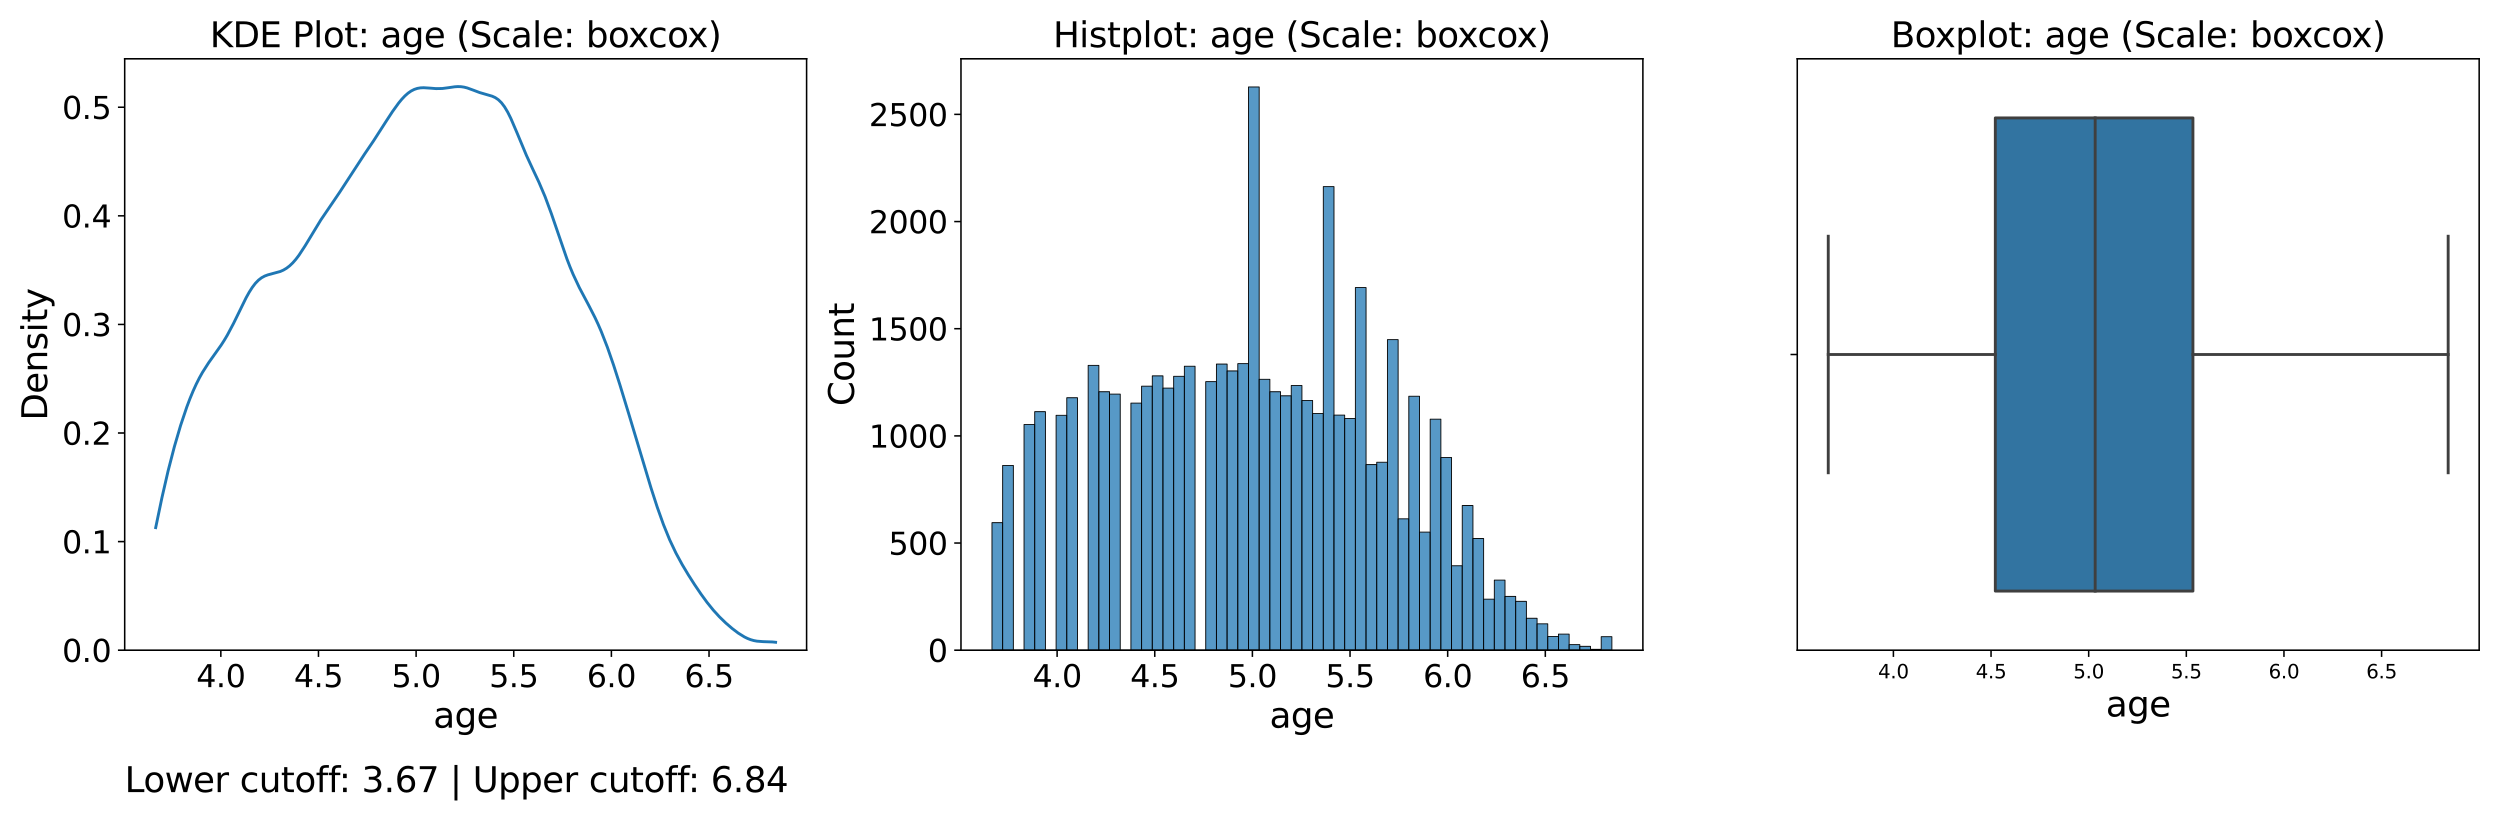 <?xml version="1.0" encoding="utf-8" standalone="no"?>
<!DOCTYPE svg PUBLIC "-//W3C//DTD SVG 1.1//EN"
  "http://www.w3.org/Graphics/SVG/1.1/DTD/svg11.dtd">
<svg xmlns:xlink="http://www.w3.org/1999/xlink" width="1296pt" height="432pt" viewBox="0 0 1296 432" xmlns="http://www.w3.org/2000/svg" version="1.1">
 <defs>
  <style type="text/css">*{stroke-linejoin: round; stroke-linecap: butt}</style>
 </defs>
 <g id="figure_1">
  <g id="patch_1">
   <path d="M 0 432 
L 1296 432 
L 1296 0 
L 0 0 
z
" style="fill: #ffffff"/>
  </g>
  <g id="axes_1">
   <g id="patch_2">
    <path d="M 64.64 337.062 
L 418.14 337.062 
L 418.14 30.48 
L 64.64 30.48 
z
" style="fill: #ffffff"/>
   </g>
   <g id="matplotlib.axis_1">
    <g id="xtick_1">
     <g id="line2d_1">
      <defs>
       <path id="m223faf9eb1" d="M 0 0 
L 0 3.5 
" style="stroke: #000000; stroke-width: 0.8"/>
      </defs>
      <g>
       <use xlink:href="#m223faf9eb1" x="114.479" y="337.062" style="stroke: #000000; stroke-width: 0.8"/>
      </g>
     </g>
     <g id="text_1">
      <!-- 4.0 -->
      <g transform="translate(101.757 356.219)scale(0.16 -0.16)">
       <defs>
        <path id="DejaVuSans-34" d="M 2419 4116 
L 825 1625 
L 2419 1625 
L 2419 4116 
z
M 2253 4666 
L 3047 4666 
L 3047 1625 
L 3713 1625 
L 3713 1100 
L 3047 1100 
L 3047 0 
L 2419 0 
L 2419 1100 
L 313 1100 
L 313 1709 
L 2253 4666 
z
" transform="scale(0.016)"/>
        <path id="DejaVuSans-2e" d="M 684 794 
L 1344 794 
L 1344 0 
L 684 0 
L 684 794 
z
" transform="scale(0.016)"/>
        <path id="DejaVuSans-30" d="M 2034 4250 
Q 1547 4250 1301 3770 
Q 1056 3291 1056 2328 
Q 1056 1369 1301 889 
Q 1547 409 2034 409 
Q 2525 409 2770 889 
Q 3016 1369 3016 2328 
Q 3016 3291 2770 3770 
Q 2525 4250 2034 4250 
z
M 2034 4750 
Q 2819 4750 3233 4129 
Q 3647 3509 3647 2328 
Q 3647 1150 3233 529 
Q 2819 -91 2034 -91 
Q 1250 -91 836 529 
Q 422 1150 422 2328 
Q 422 3509 836 4129 
Q 1250 4750 2034 4750 
z
" transform="scale(0.016)"/>
       </defs>
       <use xlink:href="#DejaVuSans-34"/>
       <use xlink:href="#DejaVuSans-2e" x="63.623"/>
       <use xlink:href="#DejaVuSans-30" x="95.41"/>
      </g>
     </g>
    </g>
    <g id="xtick_2">
     <g id="line2d_2">
      <g>
       <use xlink:href="#m223faf9eb1" x="165.096" y="337.062" style="stroke: #000000; stroke-width: 0.8"/>
      </g>
     </g>
     <g id="text_2">
      <!-- 4.5 -->
      <g transform="translate(152.373 356.219)scale(0.16 -0.16)">
       <defs>
        <path id="DejaVuSans-35" d="M 691 4666 
L 3169 4666 
L 3169 4134 
L 1269 4134 
L 1269 2991 
Q 1406 3038 1543 3061 
Q 1681 3084 1819 3084 
Q 2600 3084 3056 2656 
Q 3513 2228 3513 1497 
Q 3513 744 3044 326 
Q 2575 -91 1722 -91 
Q 1428 -91 1123 -41 
Q 819 9 494 109 
L 494 744 
Q 775 591 1075 516 
Q 1375 441 1709 441 
Q 2250 441 2565 725 
Q 2881 1009 2881 1497 
Q 2881 1984 2565 2268 
Q 2250 2553 1709 2553 
Q 1456 2553 1204 2497 
Q 953 2441 691 2322 
L 691 4666 
z
" transform="scale(0.016)"/>
       </defs>
       <use xlink:href="#DejaVuSans-34"/>
       <use xlink:href="#DejaVuSans-2e" x="63.623"/>
       <use xlink:href="#DejaVuSans-35" x="95.41"/>
      </g>
     </g>
    </g>
    <g id="xtick_3">
     <g id="line2d_3">
      <g>
       <use xlink:href="#m223faf9eb1" x="215.712" y="337.062" style="stroke: #000000; stroke-width: 0.8"/>
      </g>
     </g>
     <g id="text_3">
      <!-- 5.0 -->
      <g transform="translate(202.99 356.219)scale(0.16 -0.16)">
       <use xlink:href="#DejaVuSans-35"/>
       <use xlink:href="#DejaVuSans-2e" x="63.623"/>
       <use xlink:href="#DejaVuSans-30" x="95.41"/>
      </g>
     </g>
    </g>
    <g id="xtick_4">
     <g id="line2d_4">
      <g>
       <use xlink:href="#m223faf9eb1" x="266.329" y="337.062" style="stroke: #000000; stroke-width: 0.8"/>
      </g>
     </g>
     <g id="text_4">
      <!-- 5.5 -->
      <g transform="translate(253.606 356.219)scale(0.16 -0.16)">
       <use xlink:href="#DejaVuSans-35"/>
       <use xlink:href="#DejaVuSans-2e" x="63.623"/>
       <use xlink:href="#DejaVuSans-35" x="95.41"/>
      </g>
     </g>
    </g>
    <g id="xtick_5">
     <g id="line2d_5">
      <g>
       <use xlink:href="#m223faf9eb1" x="316.945" y="337.062" style="stroke: #000000; stroke-width: 0.8"/>
      </g>
     </g>
     <g id="text_5">
      <!-- 6.0 -->
      <g transform="translate(304.223 356.219)scale(0.16 -0.16)">
       <defs>
        <path id="DejaVuSans-36" d="M 2113 2584 
Q 1688 2584 1439 2293 
Q 1191 2003 1191 1497 
Q 1191 994 1439 701 
Q 1688 409 2113 409 
Q 2538 409 2786 701 
Q 3034 994 3034 1497 
Q 3034 2003 2786 2293 
Q 2538 2584 2113 2584 
z
M 3366 4563 
L 3366 3988 
Q 3128 4100 2886 4159 
Q 2644 4219 2406 4219 
Q 1781 4219 1451 3797 
Q 1122 3375 1075 2522 
Q 1259 2794 1537 2939 
Q 1816 3084 2150 3084 
Q 2853 3084 3261 2657 
Q 3669 2231 3669 1497 
Q 3669 778 3244 343 
Q 2819 -91 2113 -91 
Q 1303 -91 875 529 
Q 447 1150 447 2328 
Q 447 3434 972 4092 
Q 1497 4750 2381 4750 
Q 2619 4750 2861 4703 
Q 3103 4656 3366 4563 
z
" transform="scale(0.016)"/>
       </defs>
       <use xlink:href="#DejaVuSans-36"/>
       <use xlink:href="#DejaVuSans-2e" x="63.623"/>
       <use xlink:href="#DejaVuSans-30" x="95.41"/>
      </g>
     </g>
    </g>
    <g id="xtick_6">
     <g id="line2d_6">
      <g>
       <use xlink:href="#m223faf9eb1" x="367.562" y="337.062" style="stroke: #000000; stroke-width: 0.8"/>
      </g>
     </g>
     <g id="text_6">
      <!-- 6.5 -->
      <g transform="translate(354.839 356.219)scale(0.16 -0.16)">
       <use xlink:href="#DejaVuSans-36"/>
       <use xlink:href="#DejaVuSans-2e" x="63.623"/>
       <use xlink:href="#DejaVuSans-35" x="95.41"/>
      </g>
     </g>
    </g>
    <g id="text_7">
     <!-- age -->
     <g transform="translate(224.623 377.224)scale(0.18 -0.18)">
      <defs>
       <path id="DejaVuSans-61" d="M 2194 1759 
Q 1497 1759 1228 1600 
Q 959 1441 959 1056 
Q 959 750 1161 570 
Q 1363 391 1709 391 
Q 2188 391 2477 730 
Q 2766 1069 2766 1631 
L 2766 1759 
L 2194 1759 
z
M 3341 1997 
L 3341 0 
L 2766 0 
L 2766 531 
Q 2569 213 2275 61 
Q 1981 -91 1556 -91 
Q 1019 -91 701 211 
Q 384 513 384 1019 
Q 384 1609 779 1909 
Q 1175 2209 1959 2209 
L 2766 2209 
L 2766 2266 
Q 2766 2663 2505 2880 
Q 2244 3097 1772 3097 
Q 1472 3097 1187 3025 
Q 903 2953 641 2809 
L 641 3341 
Q 956 3463 1253 3523 
Q 1550 3584 1831 3584 
Q 2591 3584 2966 3190 
Q 3341 2797 3341 1997 
z
" transform="scale(0.016)"/>
       <path id="DejaVuSans-67" d="M 2906 1791 
Q 2906 2416 2648 2759 
Q 2391 3103 1925 3103 
Q 1463 3103 1205 2759 
Q 947 2416 947 1791 
Q 947 1169 1205 825 
Q 1463 481 1925 481 
Q 2391 481 2648 825 
Q 2906 1169 2906 1791 
z
M 3481 434 
Q 3481 -459 3084 -895 
Q 2688 -1331 1869 -1331 
Q 1566 -1331 1297 -1286 
Q 1028 -1241 775 -1147 
L 775 -588 
Q 1028 -725 1275 -790 
Q 1522 -856 1778 -856 
Q 2344 -856 2625 -561 
Q 2906 -266 2906 331 
L 2906 616 
Q 2728 306 2450 153 
Q 2172 0 1784 0 
Q 1141 0 747 490 
Q 353 981 353 1791 
Q 353 2603 747 3093 
Q 1141 3584 1784 3584 
Q 2172 3584 2450 3431 
Q 2728 3278 2906 2969 
L 2906 3500 
L 3481 3500 
L 3481 434 
z
" transform="scale(0.016)"/>
       <path id="DejaVuSans-65" d="M 3597 1894 
L 3597 1613 
L 953 1613 
Q 991 1019 1311 708 
Q 1631 397 2203 397 
Q 2534 397 2845 478 
Q 3156 559 3463 722 
L 3463 178 
Q 3153 47 2828 -22 
Q 2503 -91 2169 -91 
Q 1331 -91 842 396 
Q 353 884 353 1716 
Q 353 2575 817 3079 
Q 1281 3584 2069 3584 
Q 2775 3584 3186 3129 
Q 3597 2675 3597 1894 
z
M 3022 2063 
Q 3016 2534 2758 2815 
Q 2500 3097 2075 3097 
Q 1594 3097 1305 2825 
Q 1016 2553 972 2059 
L 3022 2063 
z
" transform="scale(0.016)"/>
      </defs>
      <use xlink:href="#DejaVuSans-61"/>
      <use xlink:href="#DejaVuSans-67" x="61.279"/>
      <use xlink:href="#DejaVuSans-65" x="124.756"/>
     </g>
    </g>
   </g>
   <g id="matplotlib.axis_2">
    <g id="ytick_1">
     <g id="line2d_7">
      <defs>
       <path id="mae7ac289c0" d="M 0 0 
L -3.5 0 
" style="stroke: #000000; stroke-width: 0.8"/>
      </defs>
      <g>
       <use xlink:href="#mae7ac289c0" x="64.64" y="337.062" style="stroke: #000000; stroke-width: 0.8"/>
      </g>
     </g>
     <g id="text_8">
      <!-- 0.0 -->
      <g transform="translate(32.195 343.141)scale(0.16 -0.16)">
       <use xlink:href="#DejaVuSans-30"/>
       <use xlink:href="#DejaVuSans-2e" x="63.623"/>
       <use xlink:href="#DejaVuSans-30" x="95.41"/>
      </g>
     </g>
    </g>
    <g id="ytick_2">
     <g id="line2d_8">
      <g>
       <use xlink:href="#mae7ac289c0" x="64.64" y="280.766" style="stroke: #000000; stroke-width: 0.8"/>
      </g>
     </g>
     <g id="text_9">
      <!-- 0.1 -->
      <g transform="translate(32.195 286.845)scale(0.16 -0.16)">
       <defs>
        <path id="DejaVuSans-31" d="M 794 531 
L 1825 531 
L 1825 4091 
L 703 3866 
L 703 4441 
L 1819 4666 
L 2450 4666 
L 2450 531 
L 3481 531 
L 3481 0 
L 794 0 
L 794 531 
z
" transform="scale(0.016)"/>
       </defs>
       <use xlink:href="#DejaVuSans-30"/>
       <use xlink:href="#DejaVuSans-2e" x="63.623"/>
       <use xlink:href="#DejaVuSans-31" x="95.41"/>
      </g>
     </g>
    </g>
    <g id="ytick_3">
     <g id="line2d_9">
      <g>
       <use xlink:href="#mae7ac289c0" x="64.64" y="224.47" style="stroke: #000000; stroke-width: 0.8"/>
      </g>
     </g>
     <g id="text_10">
      <!-- 0.2 -->
      <g transform="translate(32.195 230.549)scale(0.16 -0.16)">
       <defs>
        <path id="DejaVuSans-32" d="M 1228 531 
L 3431 531 
L 3431 0 
L 469 0 
L 469 531 
Q 828 903 1448 1529 
Q 2069 2156 2228 2338 
Q 2531 2678 2651 2914 
Q 2772 3150 2772 3378 
Q 2772 3750 2511 3984 
Q 2250 4219 1831 4219 
Q 1534 4219 1204 4116 
Q 875 4013 500 3803 
L 500 4441 
Q 881 4594 1212 4672 
Q 1544 4750 1819 4750 
Q 2544 4750 2975 4387 
Q 3406 4025 3406 3419 
Q 3406 3131 3298 2873 
Q 3191 2616 2906 2266 
Q 2828 2175 2409 1742 
Q 1991 1309 1228 531 
z
" transform="scale(0.016)"/>
       </defs>
       <use xlink:href="#DejaVuSans-30"/>
       <use xlink:href="#DejaVuSans-2e" x="63.623"/>
       <use xlink:href="#DejaVuSans-32" x="95.41"/>
      </g>
     </g>
    </g>
    <g id="ytick_4">
     <g id="line2d_10">
      <g>
       <use xlink:href="#mae7ac289c0" x="64.64" y="168.174" style="stroke: #000000; stroke-width: 0.8"/>
      </g>
     </g>
     <g id="text_11">
      <!-- 0.3 -->
      <g transform="translate(32.195 174.252)scale(0.16 -0.16)">
       <defs>
        <path id="DejaVuSans-33" d="M 2597 2516 
Q 3050 2419 3304 2112 
Q 3559 1806 3559 1356 
Q 3559 666 3084 287 
Q 2609 -91 1734 -91 
Q 1441 -91 1130 -33 
Q 819 25 488 141 
L 488 750 
Q 750 597 1062 519 
Q 1375 441 1716 441 
Q 2309 441 2620 675 
Q 2931 909 2931 1356 
Q 2931 1769 2642 2001 
Q 2353 2234 1838 2234 
L 1294 2234 
L 1294 2753 
L 1863 2753 
Q 2328 2753 2575 2939 
Q 2822 3125 2822 3475 
Q 2822 3834 2567 4026 
Q 2313 4219 1838 4219 
Q 1578 4219 1281 4162 
Q 984 4106 628 3988 
L 628 4550 
Q 988 4650 1302 4700 
Q 1616 4750 1894 4750 
Q 2613 4750 3031 4423 
Q 3450 4097 3450 3541 
Q 3450 3153 3228 2886 
Q 3006 2619 2597 2516 
z
" transform="scale(0.016)"/>
       </defs>
       <use xlink:href="#DejaVuSans-30"/>
       <use xlink:href="#DejaVuSans-2e" x="63.623"/>
       <use xlink:href="#DejaVuSans-33" x="95.41"/>
      </g>
     </g>
    </g>
    <g id="ytick_5">
     <g id="line2d_11">
      <g>
       <use xlink:href="#mae7ac289c0" x="64.64" y="111.878" style="stroke: #000000; stroke-width: 0.8"/>
      </g>
     </g>
     <g id="text_12">
      <!-- 0.4 -->
      <g transform="translate(32.195 117.956)scale(0.16 -0.16)">
       <use xlink:href="#DejaVuSans-30"/>
       <use xlink:href="#DejaVuSans-2e" x="63.623"/>
       <use xlink:href="#DejaVuSans-34" x="95.41"/>
      </g>
     </g>
    </g>
    <g id="ytick_6">
     <g id="line2d_12">
      <g>
       <use xlink:href="#mae7ac289c0" x="64.64" y="55.582" style="stroke: #000000; stroke-width: 0.8"/>
      </g>
     </g>
     <g id="text_13">
      <!-- 0.5 -->
      <g transform="translate(32.195 61.66)scale(0.16 -0.16)">
       <use xlink:href="#DejaVuSans-30"/>
       <use xlink:href="#DejaVuSans-2e" x="63.623"/>
       <use xlink:href="#DejaVuSans-35" x="95.41"/>
      </g>
     </g>
    </g>
    <g id="text_14">
     <!-- Density -->
     <g transform="translate(24.452 217.986)rotate(-90)scale(0.18 -0.18)">
      <defs>
       <path id="DejaVuSans-44" d="M 1259 4147 
L 1259 519 
L 2022 519 
Q 2988 519 3436 956 
Q 3884 1394 3884 2338 
Q 3884 3275 3436 3711 
Q 2988 4147 2022 4147 
L 1259 4147 
z
M 628 4666 
L 1925 4666 
Q 3281 4666 3915 4102 
Q 4550 3538 4550 2338 
Q 4550 1131 3912 565 
Q 3275 0 1925 0 
L 628 0 
L 628 4666 
z
" transform="scale(0.016)"/>
       <path id="DejaVuSans-6e" d="M 3513 2113 
L 3513 0 
L 2938 0 
L 2938 2094 
Q 2938 2591 2744 2837 
Q 2550 3084 2163 3084 
Q 1697 3084 1428 2787 
Q 1159 2491 1159 1978 
L 1159 0 
L 581 0 
L 581 3500 
L 1159 3500 
L 1159 2956 
Q 1366 3272 1645 3428 
Q 1925 3584 2291 3584 
Q 2894 3584 3203 3211 
Q 3513 2838 3513 2113 
z
" transform="scale(0.016)"/>
       <path id="DejaVuSans-73" d="M 2834 3397 
L 2834 2853 
Q 2591 2978 2328 3040 
Q 2066 3103 1784 3103 
Q 1356 3103 1142 2972 
Q 928 2841 928 2578 
Q 928 2378 1081 2264 
Q 1234 2150 1697 2047 
L 1894 2003 
Q 2506 1872 2764 1633 
Q 3022 1394 3022 966 
Q 3022 478 2636 193 
Q 2250 -91 1575 -91 
Q 1294 -91 989 -36 
Q 684 19 347 128 
L 347 722 
Q 666 556 975 473 
Q 1284 391 1588 391 
Q 1994 391 2212 530 
Q 2431 669 2431 922 
Q 2431 1156 2273 1281 
Q 2116 1406 1581 1522 
L 1381 1569 
Q 847 1681 609 1914 
Q 372 2147 372 2553 
Q 372 3047 722 3315 
Q 1072 3584 1716 3584 
Q 2034 3584 2315 3537 
Q 2597 3491 2834 3397 
z
" transform="scale(0.016)"/>
       <path id="DejaVuSans-69" d="M 603 3500 
L 1178 3500 
L 1178 0 
L 603 0 
L 603 3500 
z
M 603 4863 
L 1178 4863 
L 1178 4134 
L 603 4134 
L 603 4863 
z
" transform="scale(0.016)"/>
       <path id="DejaVuSans-74" d="M 1172 4494 
L 1172 3500 
L 2356 3500 
L 2356 3053 
L 1172 3053 
L 1172 1153 
Q 1172 725 1289 603 
Q 1406 481 1766 481 
L 2356 481 
L 2356 0 
L 1766 0 
Q 1100 0 847 248 
Q 594 497 594 1153 
L 594 3053 
L 172 3053 
L 172 3500 
L 594 3500 
L 594 4494 
L 1172 4494 
z
" transform="scale(0.016)"/>
       <path id="DejaVuSans-79" d="M 2059 -325 
Q 1816 -950 1584 -1140 
Q 1353 -1331 966 -1331 
L 506 -1331 
L 506 -850 
L 844 -850 
Q 1081 -850 1212 -737 
Q 1344 -625 1503 -206 
L 1606 56 
L 191 3500 
L 800 3500 
L 1894 763 
L 2988 3500 
L 3597 3500 
L 2059 -325 
z
" transform="scale(0.016)"/>
      </defs>
      <use xlink:href="#DejaVuSans-44"/>
      <use xlink:href="#DejaVuSans-65" x="77.002"/>
      <use xlink:href="#DejaVuSans-6e" x="138.525"/>
      <use xlink:href="#DejaVuSans-73" x="201.904"/>
      <use xlink:href="#DejaVuSans-69" x="254.004"/>
      <use xlink:href="#DejaVuSans-74" x="281.787"/>
      <use xlink:href="#DejaVuSans-79" x="320.996"/>
     </g>
    </g>
   </g>
   <g id="line2d_13">
    <path d="M 80.708 273.524 
L 83.938 258.048 
L 87.168 244.012 
L 90.398 231.54 
L 93.627 220.532 
L 96.857 210.93 
L 98.472 206.663 
L 100.087 202.756 
L 101.702 199.204 
L 103.317 195.994 
L 104.932 193.095 
L 108.161 188.043 
L 114.621 178.948 
L 116.236 176.438 
L 117.851 173.719 
L 121.08 167.628 
L 127.54 154.443 
L 129.155 151.537 
L 130.77 148.996 
L 132.385 146.884 
L 134 145.22 
L 135.615 143.979 
L 137.229 143.101 
L 138.844 142.494 
L 145.304 140.733 
L 146.919 140.013 
L 148.534 139.051 
L 150.149 137.811 
L 151.763 136.27 
L 153.378 134.426 
L 154.993 132.295 
L 158.223 127.348 
L 166.297 114.045 
L 171.142 106.931 
L 175.987 99.805 
L 188.906 79.997 
L 193.751 72.859 
L 200.21 62.811 
L 203.44 57.875 
L 206.67 53.398 
L 208.285 51.443 
L 209.9 49.735 
L 211.514 48.307 
L 213.129 47.181 
L 214.744 46.359 
L 216.359 45.825 
L 217.974 45.546 
L 219.589 45.47 
L 222.819 45.676 
L 226.049 45.936 
L 229.278 45.88 
L 232.508 45.459 
L 235.738 44.987 
L 237.353 44.884 
L 238.968 44.938 
L 240.583 45.175 
L 242.197 45.587 
L 245.427 46.762 
L 248.657 47.982 
L 251.887 48.922 
L 255.117 49.859 
L 256.731 50.595 
L 258.346 51.692 
L 259.961 53.272 
L 261.576 55.412 
L 263.191 58.126 
L 264.806 61.36 
L 268.036 68.885 
L 272.88 80.511 
L 276.11 87.524 
L 279.34 94.385 
L 282.57 101.959 
L 285.8 110.682 
L 293.874 134.165 
L 295.489 138.348 
L 297.104 142.221 
L 300.334 149.108 
L 305.178 158.244 
L 308.408 164.554 
L 310.023 168.01 
L 311.638 171.73 
L 314.868 180.013 
L 318.097 189.323 
L 321.327 199.391 
L 326.172 215.289 
L 337.476 252.921 
L 340.706 262.886 
L 343.936 271.937 
L 347.165 279.864 
L 350.395 286.686 
L 353.625 292.641 
L 356.855 298.036 
L 360.085 303.09 
L 363.314 307.861 
L 366.544 312.287 
L 369.774 316.284 
L 373.004 319.822 
L 376.234 322.949 
L 379.463 325.737 
L 382.693 328.187 
L 385.923 330.195 
L 387.538 330.984 
L 389.153 331.609 
L 390.768 332.069 
L 392.382 332.373 
L 395.612 332.627 
L 400.457 332.789 
L 402.072 332.956 
L 402.072 332.956 
" clip-path="url(#p8003861e24)" style="fill: none; stroke: #1f77b4; stroke-width: 1.5; stroke-linecap: square"/>
   </g>
   <g id="patch_3">
    <path d="M 64.64 337.062 
L 64.64 30.48 
" style="fill: none; stroke: #000000; stroke-width: 0.8; stroke-linejoin: miter; stroke-linecap: square"/>
   </g>
   <g id="patch_4">
    <path d="M 418.14 337.062 
L 418.14 30.48 
" style="fill: none; stroke: #000000; stroke-width: 0.8; stroke-linejoin: miter; stroke-linecap: square"/>
   </g>
   <g id="patch_5">
    <path d="M 64.64 337.062 
L 418.14 337.062 
" style="fill: none; stroke: #000000; stroke-width: 0.8; stroke-linejoin: miter; stroke-linecap: square"/>
   </g>
   <g id="patch_6">
    <path d="M 64.64 30.48 
L 418.14 30.48 
" style="fill: none; stroke: #000000; stroke-width: 0.8; stroke-linejoin: miter; stroke-linecap: square"/>
   </g>
   <g id="text_15">
    <!-- KDE Plot: age (Scale: boxcox) -->
    <g transform="translate(108.789 24.48)scale(0.18 -0.18)">
     <defs>
      <path id="DejaVuSans-4b" d="M 628 4666 
L 1259 4666 
L 1259 2694 
L 3353 4666 
L 4166 4666 
L 1850 2491 
L 4331 0 
L 3500 0 
L 1259 2247 
L 1259 0 
L 628 0 
L 628 4666 
z
" transform="scale(0.016)"/>
      <path id="DejaVuSans-45" d="M 628 4666 
L 3578 4666 
L 3578 4134 
L 1259 4134 
L 1259 2753 
L 3481 2753 
L 3481 2222 
L 1259 2222 
L 1259 531 
L 3634 531 
L 3634 0 
L 628 0 
L 628 4666 
z
" transform="scale(0.016)"/>
      <path id="DejaVuSans-20" transform="scale(0.016)"/>
      <path id="DejaVuSans-50" d="M 1259 4147 
L 1259 2394 
L 2053 2394 
Q 2494 2394 2734 2622 
Q 2975 2850 2975 3272 
Q 2975 3691 2734 3919 
Q 2494 4147 2053 4147 
L 1259 4147 
z
M 628 4666 
L 2053 4666 
Q 2838 4666 3239 4311 
Q 3641 3956 3641 3272 
Q 3641 2581 3239 2228 
Q 2838 1875 2053 1875 
L 1259 1875 
L 1259 0 
L 628 0 
L 628 4666 
z
" transform="scale(0.016)"/>
      <path id="DejaVuSans-6c" d="M 603 4863 
L 1178 4863 
L 1178 0 
L 603 0 
L 603 4863 
z
" transform="scale(0.016)"/>
      <path id="DejaVuSans-6f" d="M 1959 3097 
Q 1497 3097 1228 2736 
Q 959 2375 959 1747 
Q 959 1119 1226 758 
Q 1494 397 1959 397 
Q 2419 397 2687 759 
Q 2956 1122 2956 1747 
Q 2956 2369 2687 2733 
Q 2419 3097 1959 3097 
z
M 1959 3584 
Q 2709 3584 3137 3096 
Q 3566 2609 3566 1747 
Q 3566 888 3137 398 
Q 2709 -91 1959 -91 
Q 1206 -91 779 398 
Q 353 888 353 1747 
Q 353 2609 779 3096 
Q 1206 3584 1959 3584 
z
" transform="scale(0.016)"/>
      <path id="DejaVuSans-3a" d="M 750 794 
L 1409 794 
L 1409 0 
L 750 0 
L 750 794 
z
M 750 3309 
L 1409 3309 
L 1409 2516 
L 750 2516 
L 750 3309 
z
" transform="scale(0.016)"/>
      <path id="DejaVuSans-28" d="M 1984 4856 
Q 1566 4138 1362 3434 
Q 1159 2731 1159 2009 
Q 1159 1288 1364 580 
Q 1569 -128 1984 -844 
L 1484 -844 
Q 1016 -109 783 600 
Q 550 1309 550 2009 
Q 550 2706 781 3412 
Q 1013 4119 1484 4856 
L 1984 4856 
z
" transform="scale(0.016)"/>
      <path id="DejaVuSans-53" d="M 3425 4513 
L 3425 3897 
Q 3066 4069 2747 4153 
Q 2428 4238 2131 4238 
Q 1616 4238 1336 4038 
Q 1056 3838 1056 3469 
Q 1056 3159 1242 3001 
Q 1428 2844 1947 2747 
L 2328 2669 
Q 3034 2534 3370 2195 
Q 3706 1856 3706 1288 
Q 3706 609 3251 259 
Q 2797 -91 1919 -91 
Q 1588 -91 1214 -16 
Q 841 59 441 206 
L 441 856 
Q 825 641 1194 531 
Q 1563 422 1919 422 
Q 2459 422 2753 634 
Q 3047 847 3047 1241 
Q 3047 1584 2836 1778 
Q 2625 1972 2144 2069 
L 1759 2144 
Q 1053 2284 737 2584 
Q 422 2884 422 3419 
Q 422 4038 858 4394 
Q 1294 4750 2059 4750 
Q 2388 4750 2728 4690 
Q 3069 4631 3425 4513 
z
" transform="scale(0.016)"/>
      <path id="DejaVuSans-63" d="M 3122 3366 
L 3122 2828 
Q 2878 2963 2633 3030 
Q 2388 3097 2138 3097 
Q 1578 3097 1268 2742 
Q 959 2388 959 1747 
Q 959 1106 1268 751 
Q 1578 397 2138 397 
Q 2388 397 2633 464 
Q 2878 531 3122 666 
L 3122 134 
Q 2881 22 2623 -34 
Q 2366 -91 2075 -91 
Q 1284 -91 818 406 
Q 353 903 353 1747 
Q 353 2603 823 3093 
Q 1294 3584 2113 3584 
Q 2378 3584 2631 3529 
Q 2884 3475 3122 3366 
z
" transform="scale(0.016)"/>
      <path id="DejaVuSans-62" d="M 3116 1747 
Q 3116 2381 2855 2742 
Q 2594 3103 2138 3103 
Q 1681 3103 1420 2742 
Q 1159 2381 1159 1747 
Q 1159 1113 1420 752 
Q 1681 391 2138 391 
Q 2594 391 2855 752 
Q 3116 1113 3116 1747 
z
M 1159 2969 
Q 1341 3281 1617 3432 
Q 1894 3584 2278 3584 
Q 2916 3584 3314 3078 
Q 3713 2572 3713 1747 
Q 3713 922 3314 415 
Q 2916 -91 2278 -91 
Q 1894 -91 1617 61 
Q 1341 213 1159 525 
L 1159 0 
L 581 0 
L 581 4863 
L 1159 4863 
L 1159 2969 
z
" transform="scale(0.016)"/>
      <path id="DejaVuSans-78" d="M 3513 3500 
L 2247 1797 
L 3578 0 
L 2900 0 
L 1881 1375 
L 863 0 
L 184 0 
L 1544 1831 
L 300 3500 
L 978 3500 
L 1906 2253 
L 2834 3500 
L 3513 3500 
z
" transform="scale(0.016)"/>
      <path id="DejaVuSans-29" d="M 513 4856 
L 1013 4856 
Q 1481 4119 1714 3412 
Q 1947 2706 1947 2009 
Q 1947 1309 1714 600 
Q 1481 -109 1013 -844 
L 513 -844 
Q 928 -128 1133 580 
Q 1338 1288 1338 2009 
Q 1338 2731 1133 3434 
Q 928 4138 513 4856 
z
" transform="scale(0.016)"/>
     </defs>
     <use xlink:href="#DejaVuSans-4b"/>
     <use xlink:href="#DejaVuSans-44" x="65.576"/>
     <use xlink:href="#DejaVuSans-45" x="142.578"/>
     <use xlink:href="#DejaVuSans-20" x="205.762"/>
     <use xlink:href="#DejaVuSans-50" x="237.549"/>
     <use xlink:href="#DejaVuSans-6c" x="297.852"/>
     <use xlink:href="#DejaVuSans-6f" x="325.635"/>
     <use xlink:href="#DejaVuSans-74" x="386.816"/>
     <use xlink:href="#DejaVuSans-3a" x="426.025"/>
     <use xlink:href="#DejaVuSans-20" x="459.717"/>
     <use xlink:href="#DejaVuSans-61" x="491.504"/>
     <use xlink:href="#DejaVuSans-67" x="552.783"/>
     <use xlink:href="#DejaVuSans-65" x="616.26"/>
     <use xlink:href="#DejaVuSans-20" x="677.783"/>
     <use xlink:href="#DejaVuSans-28" x="709.57"/>
     <use xlink:href="#DejaVuSans-53" x="748.584"/>
     <use xlink:href="#DejaVuSans-63" x="812.061"/>
     <use xlink:href="#DejaVuSans-61" x="867.041"/>
     <use xlink:href="#DejaVuSans-6c" x="928.32"/>
     <use xlink:href="#DejaVuSans-65" x="956.104"/>
     <use xlink:href="#DejaVuSans-3a" x="1017.627"/>
     <use xlink:href="#DejaVuSans-20" x="1051.318"/>
     <use xlink:href="#DejaVuSans-62" x="1083.105"/>
     <use xlink:href="#DejaVuSans-6f" x="1146.582"/>
     <use xlink:href="#DejaVuSans-78" x="1204.639"/>
     <use xlink:href="#DejaVuSans-63" x="1262.068"/>
     <use xlink:href="#DejaVuSans-6f" x="1317.049"/>
     <use xlink:href="#DejaVuSans-78" x="1375.105"/>
     <use xlink:href="#DejaVuSans-29" x="1434.285"/>
    </g>
   </g>
  </g>
  <g id="axes_2">
   <g id="patch_7">
    <path d="M 498.17 337.062 
L 851.67 337.062 
L 851.67 30.48 
L 498.17 30.48 
z
" style="fill: #ffffff"/>
   </g>
   <g id="patch_8">
    <path d="M 514.238 337.062 
L 519.779 337.062 
L 519.779 270.955 
L 514.238 270.955 
z
" clip-path="url(#pb4d32c6ebc)" style="fill: #1f77b4; fill-opacity: 0.75; stroke: #000000; stroke-width: 0.463; stroke-linejoin: miter"/>
   </g>
   <g id="patch_9">
    <path d="M 519.779 337.062 
L 525.32 337.062 
L 525.32 241.29 
L 519.779 241.29 
z
" clip-path="url(#pb4d32c6ebc)" style="fill: #1f77b4; fill-opacity: 0.75; stroke: #000000; stroke-width: 0.463; stroke-linejoin: miter"/>
   </g>
   <g id="patch_10">
    <path d="M 525.32 337.062 
L 530.86 337.062 
L 530.86 337.062 
L 525.32 337.062 
z
" clip-path="url(#pb4d32c6ebc)" style="fill: #1f77b4; fill-opacity: 0.75; stroke: #000000; stroke-width: 0.463; stroke-linejoin: miter"/>
   </g>
   <g id="patch_11">
    <path d="M 530.86 337.062 
L 536.401 337.062 
L 536.401 220.069 
L 530.86 220.069 
z
" clip-path="url(#pb4d32c6ebc)" style="fill: #1f77b4; fill-opacity: 0.75; stroke: #000000; stroke-width: 0.463; stroke-linejoin: miter"/>
   </g>
   <g id="patch_12">
    <path d="M 536.401 337.062 
L 541.942 337.062 
L 541.942 213.402 
L 536.401 213.402 
z
" clip-path="url(#pb4d32c6ebc)" style="fill: #1f77b4; fill-opacity: 0.75; stroke: #000000; stroke-width: 0.463; stroke-linejoin: miter"/>
   </g>
   <g id="patch_13">
    <path d="M 541.942 337.062 
L 547.483 337.062 
L 547.483 337.062 
L 541.942 337.062 
z
" clip-path="url(#pb4d32c6ebc)" style="fill: #1f77b4; fill-opacity: 0.75; stroke: #000000; stroke-width: 0.463; stroke-linejoin: miter"/>
   </g>
   <g id="patch_14">
    <path d="M 547.483 337.062 
L 553.023 337.062 
L 553.023 215.291 
L 547.483 215.291 
z
" clip-path="url(#pb4d32c6ebc)" style="fill: #1f77b4; fill-opacity: 0.75; stroke: #000000; stroke-width: 0.463; stroke-linejoin: miter"/>
   </g>
   <g id="patch_15">
    <path d="M 553.023 337.062 
L 558.564 337.062 
L 558.564 206.181 
L 553.023 206.181 
z
" clip-path="url(#pb4d32c6ebc)" style="fill: #1f77b4; fill-opacity: 0.75; stroke: #000000; stroke-width: 0.463; stroke-linejoin: miter"/>
   </g>
   <g id="patch_16">
    <path d="M 558.564 337.062 
L 564.105 337.062 
L 564.105 337.062 
L 558.564 337.062 
z
" clip-path="url(#pb4d32c6ebc)" style="fill: #1f77b4; fill-opacity: 0.75; stroke: #000000; stroke-width: 0.463; stroke-linejoin: miter"/>
   </g>
   <g id="patch_17">
    <path d="M 564.105 337.062 
L 569.646 337.062 
L 569.646 189.404 
L 564.105 189.404 
z
" clip-path="url(#pb4d32c6ebc)" style="fill: #1f77b4; fill-opacity: 0.75; stroke: #000000; stroke-width: 0.463; stroke-linejoin: miter"/>
   </g>
   <g id="patch_18">
    <path d="M 569.646 337.062 
L 575.186 337.062 
L 575.186 203.07 
L 569.646 203.07 
z
" clip-path="url(#pb4d32c6ebc)" style="fill: #1f77b4; fill-opacity: 0.75; stroke: #000000; stroke-width: 0.463; stroke-linejoin: miter"/>
   </g>
   <g id="patch_19">
    <path d="M 575.186 337.062 
L 580.727 337.062 
L 580.727 204.292 
L 575.186 204.292 
z
" clip-path="url(#pb4d32c6ebc)" style="fill: #1f77b4; fill-opacity: 0.75; stroke: #000000; stroke-width: 0.463; stroke-linejoin: miter"/>
   </g>
   <g id="patch_20">
    <path d="M 580.727 337.062 
L 586.268 337.062 
L 586.268 337.062 
L 580.727 337.062 
z
" clip-path="url(#pb4d32c6ebc)" style="fill: #1f77b4; fill-opacity: 0.75; stroke: #000000; stroke-width: 0.463; stroke-linejoin: miter"/>
   </g>
   <g id="patch_21">
    <path d="M 586.268 337.062 
L 591.809 337.062 
L 591.809 208.958 
L 586.268 208.958 
z
" clip-path="url(#pb4d32c6ebc)" style="fill: #1f77b4; fill-opacity: 0.75; stroke: #000000; stroke-width: 0.463; stroke-linejoin: miter"/>
   </g>
   <g id="patch_22">
    <path d="M 591.809 337.062 
L 597.349 337.062 
L 597.349 200.181 
L 591.809 200.181 
z
" clip-path="url(#pb4d32c6ebc)" style="fill: #1f77b4; fill-opacity: 0.75; stroke: #000000; stroke-width: 0.463; stroke-linejoin: miter"/>
   </g>
   <g id="patch_23">
    <path d="M 597.349 337.062 
L 602.89 337.062 
L 602.89 194.848 
L 597.349 194.848 
z
" clip-path="url(#pb4d32c6ebc)" style="fill: #1f77b4; fill-opacity: 0.75; stroke: #000000; stroke-width: 0.463; stroke-linejoin: miter"/>
   </g>
   <g id="patch_24">
    <path d="M 602.89 337.062 
L 608.431 337.062 
L 608.431 201.181 
L 602.89 201.181 
z
" clip-path="url(#pb4d32c6ebc)" style="fill: #1f77b4; fill-opacity: 0.75; stroke: #000000; stroke-width: 0.463; stroke-linejoin: miter"/>
   </g>
   <g id="patch_25">
    <path d="M 608.431 337.062 
L 613.972 337.062 
L 613.972 195.07 
L 608.431 195.07 
z
" clip-path="url(#pb4d32c6ebc)" style="fill: #1f77b4; fill-opacity: 0.75; stroke: #000000; stroke-width: 0.463; stroke-linejoin: miter"/>
   </g>
   <g id="patch_26">
    <path d="M 613.972 337.062 
L 619.512 337.062 
L 619.512 189.848 
L 613.972 189.848 
z
" clip-path="url(#pb4d32c6ebc)" style="fill: #1f77b4; fill-opacity: 0.75; stroke: #000000; stroke-width: 0.463; stroke-linejoin: miter"/>
   </g>
   <g id="patch_27">
    <path d="M 619.512 337.062 
L 625.053 337.062 
L 625.053 337.062 
L 619.512 337.062 
z
" clip-path="url(#pb4d32c6ebc)" style="fill: #1f77b4; fill-opacity: 0.75; stroke: #000000; stroke-width: 0.463; stroke-linejoin: miter"/>
   </g>
   <g id="patch_28">
    <path d="M 625.053 337.062 
L 630.594 337.062 
L 630.594 197.848 
L 625.053 197.848 
z
" clip-path="url(#pb4d32c6ebc)" style="fill: #1f77b4; fill-opacity: 0.75; stroke: #000000; stroke-width: 0.463; stroke-linejoin: miter"/>
   </g>
   <g id="patch_29">
    <path d="M 630.594 337.062 
L 636.135 337.062 
L 636.135 188.737 
L 630.594 188.737 
z
" clip-path="url(#pb4d32c6ebc)" style="fill: #1f77b4; fill-opacity: 0.75; stroke: #000000; stroke-width: 0.463; stroke-linejoin: miter"/>
   </g>
   <g id="patch_30">
    <path d="M 636.135 337.062 
L 641.675 337.062 
L 641.675 192.293 
L 636.135 192.293 
z
" clip-path="url(#pb4d32c6ebc)" style="fill: #1f77b4; fill-opacity: 0.75; stroke: #000000; stroke-width: 0.463; stroke-linejoin: miter"/>
   </g>
   <g id="patch_31">
    <path d="M 641.675 337.062 
L 647.216 337.062 
L 647.216 188.515 
L 641.675 188.515 
z
" clip-path="url(#pb4d32c6ebc)" style="fill: #1f77b4; fill-opacity: 0.75; stroke: #000000; stroke-width: 0.463; stroke-linejoin: miter"/>
   </g>
   <g id="patch_32">
    <path d="M 647.216 337.062 
L 652.757 337.062 
L 652.757 45.079 
L 647.216 45.079 
z
" clip-path="url(#pb4d32c6ebc)" style="fill: #1f77b4; fill-opacity: 0.75; stroke: #000000; stroke-width: 0.463; stroke-linejoin: miter"/>
   </g>
   <g id="patch_33">
    <path d="M 652.757 337.062 
L 658.298 337.062 
L 658.298 196.626 
L 652.757 196.626 
z
" clip-path="url(#pb4d32c6ebc)" style="fill: #1f77b4; fill-opacity: 0.75; stroke: #000000; stroke-width: 0.463; stroke-linejoin: miter"/>
   </g>
   <g id="patch_34">
    <path d="M 658.298 337.062 
L 663.838 337.062 
L 663.838 203.07 
L 658.298 203.07 
z
" clip-path="url(#pb4d32c6ebc)" style="fill: #1f77b4; fill-opacity: 0.75; stroke: #000000; stroke-width: 0.463; stroke-linejoin: miter"/>
   </g>
   <g id="patch_35">
    <path d="M 663.838 337.062 
L 669.379 337.062 
L 669.379 205.181 
L 663.838 205.181 
z
" clip-path="url(#pb4d32c6ebc)" style="fill: #1f77b4; fill-opacity: 0.75; stroke: #000000; stroke-width: 0.463; stroke-linejoin: miter"/>
   </g>
   <g id="patch_36">
    <path d="M 669.379 337.062 
L 674.92 337.062 
L 674.92 199.848 
L 669.379 199.848 
z
" clip-path="url(#pb4d32c6ebc)" style="fill: #1f77b4; fill-opacity: 0.75; stroke: #000000; stroke-width: 0.463; stroke-linejoin: miter"/>
   </g>
   <g id="patch_37">
    <path d="M 674.92 337.062 
L 680.461 337.062 
L 680.461 207.625 
L 674.92 207.625 
z
" clip-path="url(#pb4d32c6ebc)" style="fill: #1f77b4; fill-opacity: 0.75; stroke: #000000; stroke-width: 0.463; stroke-linejoin: miter"/>
   </g>
   <g id="patch_38">
    <path d="M 680.461 337.062 
L 686.002 337.062 
L 686.002 214.402 
L 680.461 214.402 
z
" clip-path="url(#pb4d32c6ebc)" style="fill: #1f77b4; fill-opacity: 0.75; stroke: #000000; stroke-width: 0.463; stroke-linejoin: miter"/>
   </g>
   <g id="patch_39">
    <path d="M 686.002 337.062 
L 691.542 337.062 
L 691.542 96.743 
L 686.002 96.743 
z
" clip-path="url(#pb4d32c6ebc)" style="fill: #1f77b4; fill-opacity: 0.75; stroke: #000000; stroke-width: 0.463; stroke-linejoin: miter"/>
   </g>
   <g id="patch_40">
    <path d="M 691.542 337.062 
L 697.083 337.062 
L 697.083 215.18 
L 691.542 215.18 
z
" clip-path="url(#pb4d32c6ebc)" style="fill: #1f77b4; fill-opacity: 0.75; stroke: #000000; stroke-width: 0.463; stroke-linejoin: miter"/>
   </g>
   <g id="patch_41">
    <path d="M 697.083 337.062 
L 702.624 337.062 
L 702.624 216.958 
L 697.083 216.958 
z
" clip-path="url(#pb4d32c6ebc)" style="fill: #1f77b4; fill-opacity: 0.75; stroke: #000000; stroke-width: 0.463; stroke-linejoin: miter"/>
   </g>
   <g id="patch_42">
    <path d="M 702.624 337.062 
L 708.165 337.062 
L 708.165 149.073 
L 702.624 149.073 
z
" clip-path="url(#pb4d32c6ebc)" style="fill: #1f77b4; fill-opacity: 0.75; stroke: #000000; stroke-width: 0.463; stroke-linejoin: miter"/>
   </g>
   <g id="patch_43">
    <path d="M 708.165 337.062 
L 713.705 337.062 
L 713.705 240.845 
L 708.165 240.845 
z
" clip-path="url(#pb4d32c6ebc)" style="fill: #1f77b4; fill-opacity: 0.75; stroke: #000000; stroke-width: 0.463; stroke-linejoin: miter"/>
   </g>
   <g id="patch_44">
    <path d="M 713.705 337.062 
L 719.246 337.062 
L 719.246 239.623 
L 713.705 239.623 
z
" clip-path="url(#pb4d32c6ebc)" style="fill: #1f77b4; fill-opacity: 0.75; stroke: #000000; stroke-width: 0.463; stroke-linejoin: miter"/>
   </g>
   <g id="patch_45">
    <path d="M 719.246 337.062 
L 724.787 337.062 
L 724.787 176.071 
L 719.246 176.071 
z
" clip-path="url(#pb4d32c6ebc)" style="fill: #1f77b4; fill-opacity: 0.75; stroke: #000000; stroke-width: 0.463; stroke-linejoin: miter"/>
   </g>
   <g id="patch_46">
    <path d="M 724.787 337.062 
L 730.328 337.062 
L 730.328 268.955 
L 724.787 268.955 
z
" clip-path="url(#pb4d32c6ebc)" style="fill: #1f77b4; fill-opacity: 0.75; stroke: #000000; stroke-width: 0.463; stroke-linejoin: miter"/>
   </g>
   <g id="patch_47">
    <path d="M 730.328 337.062 
L 735.868 337.062 
L 735.868 205.403 
L 730.328 205.403 
z
" clip-path="url(#pb4d32c6ebc)" style="fill: #1f77b4; fill-opacity: 0.75; stroke: #000000; stroke-width: 0.463; stroke-linejoin: miter"/>
   </g>
   <g id="patch_48">
    <path d="M 735.868 337.062 
L 741.409 337.062 
L 741.409 275.843 
L 735.868 275.843 
z
" clip-path="url(#pb4d32c6ebc)" style="fill: #1f77b4; fill-opacity: 0.75; stroke: #000000; stroke-width: 0.463; stroke-linejoin: miter"/>
   </g>
   <g id="patch_49">
    <path d="M 741.409 337.062 
L 746.95 337.062 
L 746.95 217.291 
L 741.409 217.291 
z
" clip-path="url(#pb4d32c6ebc)" style="fill: #1f77b4; fill-opacity: 0.75; stroke: #000000; stroke-width: 0.463; stroke-linejoin: miter"/>
   </g>
   <g id="patch_50">
    <path d="M 746.95 337.062 
L 752.491 337.062 
L 752.491 237.179 
L 746.95 237.179 
z
" clip-path="url(#pb4d32c6ebc)" style="fill: #1f77b4; fill-opacity: 0.75; stroke: #000000; stroke-width: 0.463; stroke-linejoin: miter"/>
   </g>
   <g id="patch_51">
    <path d="M 752.491 337.062 
L 758.031 337.062 
L 758.031 293.287 
L 752.491 293.287 
z
" clip-path="url(#pb4d32c6ebc)" style="fill: #1f77b4; fill-opacity: 0.75; stroke: #000000; stroke-width: 0.463; stroke-linejoin: miter"/>
   </g>
   <g id="patch_52">
    <path d="M 758.031 337.062 
L 763.572 337.062 
L 763.572 262.066 
L 758.031 262.066 
z
" clip-path="url(#pb4d32c6ebc)" style="fill: #1f77b4; fill-opacity: 0.75; stroke: #000000; stroke-width: 0.463; stroke-linejoin: miter"/>
   </g>
   <g id="patch_53">
    <path d="M 763.572 337.062 
L 769.113 337.062 
L 769.113 279.176 
L 763.572 279.176 
z
" clip-path="url(#pb4d32c6ebc)" style="fill: #1f77b4; fill-opacity: 0.75; stroke: #000000; stroke-width: 0.463; stroke-linejoin: miter"/>
   </g>
   <g id="patch_54">
    <path d="M 769.113 337.062 
L 774.654 337.062 
L 774.654 310.619 
L 769.113 310.619 
z
" clip-path="url(#pb4d32c6ebc)" style="fill: #1f77b4; fill-opacity: 0.75; stroke: #000000; stroke-width: 0.463; stroke-linejoin: miter"/>
   </g>
   <g id="patch_55">
    <path d="M 774.654 337.062 
L 780.194 337.062 
L 780.194 300.731 
L 774.654 300.731 
z
" clip-path="url(#pb4d32c6ebc)" style="fill: #1f77b4; fill-opacity: 0.75; stroke: #000000; stroke-width: 0.463; stroke-linejoin: miter"/>
   </g>
   <g id="patch_56">
    <path d="M 780.194 337.062 
L 785.735 337.062 
L 785.735 309.175 
L 780.194 309.175 
z
" clip-path="url(#pb4d32c6ebc)" style="fill: #1f77b4; fill-opacity: 0.75; stroke: #000000; stroke-width: 0.463; stroke-linejoin: miter"/>
   </g>
   <g id="patch_57">
    <path d="M 785.735 337.062 
L 791.276 337.062 
L 791.276 311.73 
L 785.735 311.73 
z
" clip-path="url(#pb4d32c6ebc)" style="fill: #1f77b4; fill-opacity: 0.75; stroke: #000000; stroke-width: 0.463; stroke-linejoin: miter"/>
   </g>
   <g id="patch_58">
    <path d="M 791.276 337.062 
L 796.817 337.062 
L 796.817 320.507 
L 791.276 320.507 
z
" clip-path="url(#pb4d32c6ebc)" style="fill: #1f77b4; fill-opacity: 0.75; stroke: #000000; stroke-width: 0.463; stroke-linejoin: miter"/>
   </g>
   <g id="patch_59">
    <path d="M 796.817 337.062 
L 802.357 337.062 
L 802.357 323.396 
L 796.817 323.396 
z
" clip-path="url(#pb4d32c6ebc)" style="fill: #1f77b4; fill-opacity: 0.75; stroke: #000000; stroke-width: 0.463; stroke-linejoin: miter"/>
   </g>
   <g id="patch_60">
    <path d="M 802.357 337.062 
L 807.898 337.062 
L 807.898 329.951 
L 802.357 329.951 
z
" clip-path="url(#pb4d32c6ebc)" style="fill: #1f77b4; fill-opacity: 0.75; stroke: #000000; stroke-width: 0.463; stroke-linejoin: miter"/>
   </g>
   <g id="patch_61">
    <path d="M 807.898 337.062 
L 813.439 337.062 
L 813.439 328.729 
L 807.898 328.729 
z
" clip-path="url(#pb4d32c6ebc)" style="fill: #1f77b4; fill-opacity: 0.75; stroke: #000000; stroke-width: 0.463; stroke-linejoin: miter"/>
   </g>
   <g id="patch_62">
    <path d="M 813.439 337.062 
L 818.98 337.062 
L 818.98 334.173 
L 813.439 334.173 
z
" clip-path="url(#pb4d32c6ebc)" style="fill: #1f77b4; fill-opacity: 0.75; stroke: #000000; stroke-width: 0.463; stroke-linejoin: miter"/>
   </g>
   <g id="patch_63">
    <path d="M 818.98 337.062 
L 824.52 337.062 
L 824.52 335.062 
L 818.98 335.062 
z
" clip-path="url(#pb4d32c6ebc)" style="fill: #1f77b4; fill-opacity: 0.75; stroke: #000000; stroke-width: 0.463; stroke-linejoin: miter"/>
   </g>
   <g id="patch_64">
    <path d="M 824.52 337.062 
L 830.061 337.062 
L 830.061 336.617 
L 824.52 336.617 
z
" clip-path="url(#pb4d32c6ebc)" style="fill: #1f77b4; fill-opacity: 0.75; stroke: #000000; stroke-width: 0.463; stroke-linejoin: miter"/>
   </g>
   <g id="patch_65">
    <path d="M 830.061 337.062 
L 835.602 337.062 
L 835.602 330.062 
L 830.061 330.062 
z
" clip-path="url(#pb4d32c6ebc)" style="fill: #1f77b4; fill-opacity: 0.75; stroke: #000000; stroke-width: 0.463; stroke-linejoin: miter"/>
   </g>
   <g id="matplotlib.axis_3">
    <g id="xtick_7">
     <g id="line2d_14">
      <g>
       <use xlink:href="#m223faf9eb1" x="548.01" y="337.062" style="stroke: #000000; stroke-width: 0.8"/>
      </g>
     </g>
     <g id="text_16">
      <!-- 4.0 -->
      <g transform="translate(535.288 356.219)scale(0.16 -0.16)">
       <use xlink:href="#DejaVuSans-34"/>
       <use xlink:href="#DejaVuSans-2e" x="63.623"/>
       <use xlink:href="#DejaVuSans-30" x="95.41"/>
      </g>
     </g>
    </g>
    <g id="xtick_8">
     <g id="line2d_15">
      <g>
       <use xlink:href="#m223faf9eb1" x="598.626" y="337.062" style="stroke: #000000; stroke-width: 0.8"/>
      </g>
     </g>
     <g id="text_17">
      <!-- 4.5 -->
      <g transform="translate(585.904 356.219)scale(0.16 -0.16)">
       <use xlink:href="#DejaVuSans-34"/>
       <use xlink:href="#DejaVuSans-2e" x="63.623"/>
       <use xlink:href="#DejaVuSans-35" x="95.41"/>
      </g>
     </g>
    </g>
    <g id="xtick_9">
     <g id="line2d_16">
      <g>
       <use xlink:href="#m223faf9eb1" x="649.242" y="337.062" style="stroke: #000000; stroke-width: 0.8"/>
      </g>
     </g>
     <g id="text_18">
      <!-- 5.0 -->
      <g transform="translate(636.52 356.219)scale(0.16 -0.16)">
       <use xlink:href="#DejaVuSans-35"/>
       <use xlink:href="#DejaVuSans-2e" x="63.623"/>
       <use xlink:href="#DejaVuSans-30" x="95.41"/>
      </g>
     </g>
    </g>
    <g id="xtick_10">
     <g id="line2d_17">
      <g>
       <use xlink:href="#m223faf9eb1" x="699.858" y="337.062" style="stroke: #000000; stroke-width: 0.8"/>
      </g>
     </g>
     <g id="text_19">
      <!-- 5.5 -->
      <g transform="translate(687.136 356.219)scale(0.16 -0.16)">
       <use xlink:href="#DejaVuSans-35"/>
       <use xlink:href="#DejaVuSans-2e" x="63.623"/>
       <use xlink:href="#DejaVuSans-35" x="95.41"/>
      </g>
     </g>
    </g>
    <g id="xtick_11">
     <g id="line2d_18">
      <g>
       <use xlink:href="#m223faf9eb1" x="750.474" y="337.062" style="stroke: #000000; stroke-width: 0.8"/>
      </g>
     </g>
     <g id="text_20">
      <!-- 6.0 -->
      <g transform="translate(737.752 356.219)scale(0.16 -0.16)">
       <use xlink:href="#DejaVuSans-36"/>
       <use xlink:href="#DejaVuSans-2e" x="63.623"/>
       <use xlink:href="#DejaVuSans-30" x="95.41"/>
      </g>
     </g>
    </g>
    <g id="xtick_12">
     <g id="line2d_19">
      <g>
       <use xlink:href="#m223faf9eb1" x="801.09" y="337.062" style="stroke: #000000; stroke-width: 0.8"/>
      </g>
     </g>
     <g id="text_21">
      <!-- 6.5 -->
      <g transform="translate(788.368 356.219)scale(0.16 -0.16)">
       <use xlink:href="#DejaVuSans-36"/>
       <use xlink:href="#DejaVuSans-2e" x="63.623"/>
       <use xlink:href="#DejaVuSans-35" x="95.41"/>
      </g>
     </g>
    </g>
    <g id="text_22">
     <!-- age -->
     <g transform="translate(658.153 377.224)scale(0.18 -0.18)">
      <use xlink:href="#DejaVuSans-61"/>
      <use xlink:href="#DejaVuSans-67" x="61.279"/>
      <use xlink:href="#DejaVuSans-65" x="124.756"/>
     </g>
    </g>
   </g>
   <g id="matplotlib.axis_4">
    <g id="ytick_7">
     <g id="line2d_20">
      <g>
       <use xlink:href="#mae7ac289c0" x="498.17" y="337.062" style="stroke: #000000; stroke-width: 0.8"/>
      </g>
     </g>
     <g id="text_23">
      <!-- 0 -->
      <g transform="translate(480.99 343.141)scale(0.16 -0.16)">
       <use xlink:href="#DejaVuSans-30"/>
      </g>
     </g>
    </g>
    <g id="ytick_8">
     <g id="line2d_21">
      <g>
       <use xlink:href="#mae7ac289c0" x="498.17" y="281.51" style="stroke: #000000; stroke-width: 0.8"/>
      </g>
     </g>
     <g id="text_24">
      <!-- 500 -->
      <g transform="translate(460.63 287.588)scale(0.16 -0.16)">
       <use xlink:href="#DejaVuSans-35"/>
       <use xlink:href="#DejaVuSans-30" x="63.623"/>
       <use xlink:href="#DejaVuSans-30" x="127.246"/>
      </g>
     </g>
    </g>
    <g id="ytick_9">
     <g id="line2d_22">
      <g>
       <use xlink:href="#mae7ac289c0" x="498.17" y="225.957" style="stroke: #000000; stroke-width: 0.8"/>
      </g>
     </g>
     <g id="text_25">
      <!-- 1000 -->
      <g transform="translate(450.45 232.036)scale(0.16 -0.16)">
       <use xlink:href="#DejaVuSans-31"/>
       <use xlink:href="#DejaVuSans-30" x="63.623"/>
       <use xlink:href="#DejaVuSans-30" x="127.246"/>
       <use xlink:href="#DejaVuSans-30" x="190.869"/>
      </g>
     </g>
    </g>
    <g id="ytick_10">
     <g id="line2d_23">
      <g>
       <use xlink:href="#mae7ac289c0" x="498.17" y="170.405" style="stroke: #000000; stroke-width: 0.8"/>
      </g>
     </g>
     <g id="text_26">
      <!-- 1500 -->
      <g transform="translate(450.45 176.484)scale(0.16 -0.16)">
       <use xlink:href="#DejaVuSans-31"/>
       <use xlink:href="#DejaVuSans-35" x="63.623"/>
       <use xlink:href="#DejaVuSans-30" x="127.246"/>
       <use xlink:href="#DejaVuSans-30" x="190.869"/>
      </g>
     </g>
    </g>
    <g id="ytick_11">
     <g id="line2d_24">
      <g>
       <use xlink:href="#mae7ac289c0" x="498.17" y="114.853" style="stroke: #000000; stroke-width: 0.8"/>
      </g>
     </g>
     <g id="text_27">
      <!-- 2000 -->
      <g transform="translate(450.45 120.932)scale(0.16 -0.16)">
       <use xlink:href="#DejaVuSans-32"/>
       <use xlink:href="#DejaVuSans-30" x="63.623"/>
       <use xlink:href="#DejaVuSans-30" x="127.246"/>
       <use xlink:href="#DejaVuSans-30" x="190.869"/>
      </g>
     </g>
    </g>
    <g id="ytick_12">
     <g id="line2d_25">
      <g>
       <use xlink:href="#mae7ac289c0" x="498.17" y="59.301" style="stroke: #000000; stroke-width: 0.8"/>
      </g>
     </g>
     <g id="text_28">
      <!-- 2500 -->
      <g transform="translate(450.45 65.379)scale(0.16 -0.16)">
       <use xlink:href="#DejaVuSans-32"/>
       <use xlink:href="#DejaVuSans-35" x="63.623"/>
       <use xlink:href="#DejaVuSans-30" x="127.246"/>
       <use xlink:href="#DejaVuSans-30" x="190.869"/>
      </g>
     </g>
    </g>
    <g id="text_29">
     <!-- Count -->
     <g transform="translate(442.707 210.498)rotate(-90)scale(0.18 -0.18)">
      <defs>
       <path id="DejaVuSans-43" d="M 4122 4306 
L 4122 3641 
Q 3803 3938 3442 4084 
Q 3081 4231 2675 4231 
Q 1875 4231 1450 3742 
Q 1025 3253 1025 2328 
Q 1025 1406 1450 917 
Q 1875 428 2675 428 
Q 3081 428 3442 575 
Q 3803 722 4122 1019 
L 4122 359 
Q 3791 134 3420 21 
Q 3050 -91 2638 -91 
Q 1578 -91 968 557 
Q 359 1206 359 2328 
Q 359 3453 968 4101 
Q 1578 4750 2638 4750 
Q 3056 4750 3426 4639 
Q 3797 4528 4122 4306 
z
" transform="scale(0.016)"/>
       <path id="DejaVuSans-75" d="M 544 1381 
L 544 3500 
L 1119 3500 
L 1119 1403 
Q 1119 906 1312 657 
Q 1506 409 1894 409 
Q 2359 409 2629 706 
Q 2900 1003 2900 1516 
L 2900 3500 
L 3475 3500 
L 3475 0 
L 2900 0 
L 2900 538 
Q 2691 219 2414 64 
Q 2138 -91 1772 -91 
Q 1169 -91 856 284 
Q 544 659 544 1381 
z
M 1991 3584 
L 1991 3584 
z
" transform="scale(0.016)"/>
      </defs>
      <use xlink:href="#DejaVuSans-43"/>
      <use xlink:href="#DejaVuSans-6f" x="69.824"/>
      <use xlink:href="#DejaVuSans-75" x="131.006"/>
      <use xlink:href="#DejaVuSans-6e" x="194.385"/>
      <use xlink:href="#DejaVuSans-74" x="257.764"/>
     </g>
    </g>
   </g>
   <g id="patch_66">
    <path d="M 498.17 337.062 
L 498.17 30.48 
" style="fill: none; stroke: #000000; stroke-width: 0.8; stroke-linejoin: miter; stroke-linecap: square"/>
   </g>
   <g id="patch_67">
    <path d="M 851.67 337.062 
L 851.67 30.48 
" style="fill: none; stroke: #000000; stroke-width: 0.8; stroke-linejoin: miter; stroke-linecap: square"/>
   </g>
   <g id="patch_68">
    <path d="M 498.17 337.062 
L 851.67 337.062 
" style="fill: none; stroke: #000000; stroke-width: 0.8; stroke-linejoin: miter; stroke-linecap: square"/>
   </g>
   <g id="patch_69">
    <path d="M 498.17 30.48 
L 851.67 30.48 
" style="fill: none; stroke: #000000; stroke-width: 0.8; stroke-linejoin: miter; stroke-linecap: square"/>
   </g>
   <g id="text_30">
    <!-- Histplot: age (Scale: boxcox) -->
    <g transform="translate(545.926 24.48)scale(0.18 -0.18)">
     <defs>
      <path id="DejaVuSans-48" d="M 628 4666 
L 1259 4666 
L 1259 2753 
L 3553 2753 
L 3553 4666 
L 4184 4666 
L 4184 0 
L 3553 0 
L 3553 2222 
L 1259 2222 
L 1259 0 
L 628 0 
L 628 4666 
z
" transform="scale(0.016)"/>
      <path id="DejaVuSans-70" d="M 1159 525 
L 1159 -1331 
L 581 -1331 
L 581 3500 
L 1159 3500 
L 1159 2969 
Q 1341 3281 1617 3432 
Q 1894 3584 2278 3584 
Q 2916 3584 3314 3078 
Q 3713 2572 3713 1747 
Q 3713 922 3314 415 
Q 2916 -91 2278 -91 
Q 1894 -91 1617 61 
Q 1341 213 1159 525 
z
M 3116 1747 
Q 3116 2381 2855 2742 
Q 2594 3103 2138 3103 
Q 1681 3103 1420 2742 
Q 1159 2381 1159 1747 
Q 1159 1113 1420 752 
Q 1681 391 2138 391 
Q 2594 391 2855 752 
Q 3116 1113 3116 1747 
z
" transform="scale(0.016)"/>
     </defs>
     <use xlink:href="#DejaVuSans-48"/>
     <use xlink:href="#DejaVuSans-69" x="75.195"/>
     <use xlink:href="#DejaVuSans-73" x="102.979"/>
     <use xlink:href="#DejaVuSans-74" x="155.078"/>
     <use xlink:href="#DejaVuSans-70" x="194.287"/>
     <use xlink:href="#DejaVuSans-6c" x="257.764"/>
     <use xlink:href="#DejaVuSans-6f" x="285.547"/>
     <use xlink:href="#DejaVuSans-74" x="346.729"/>
     <use xlink:href="#DejaVuSans-3a" x="385.938"/>
     <use xlink:href="#DejaVuSans-20" x="419.629"/>
     <use xlink:href="#DejaVuSans-61" x="451.416"/>
     <use xlink:href="#DejaVuSans-67" x="512.695"/>
     <use xlink:href="#DejaVuSans-65" x="576.172"/>
     <use xlink:href="#DejaVuSans-20" x="637.695"/>
     <use xlink:href="#DejaVuSans-28" x="669.482"/>
     <use xlink:href="#DejaVuSans-53" x="708.496"/>
     <use xlink:href="#DejaVuSans-63" x="771.973"/>
     <use xlink:href="#DejaVuSans-61" x="826.953"/>
     <use xlink:href="#DejaVuSans-6c" x="888.232"/>
     <use xlink:href="#DejaVuSans-65" x="916.016"/>
     <use xlink:href="#DejaVuSans-3a" x="977.539"/>
     <use xlink:href="#DejaVuSans-20" x="1011.23"/>
     <use xlink:href="#DejaVuSans-62" x="1043.018"/>
     <use xlink:href="#DejaVuSans-6f" x="1106.494"/>
     <use xlink:href="#DejaVuSans-78" x="1164.551"/>
     <use xlink:href="#DejaVuSans-63" x="1221.98"/>
     <use xlink:href="#DejaVuSans-6f" x="1276.961"/>
     <use xlink:href="#DejaVuSans-78" x="1335.018"/>
     <use xlink:href="#DejaVuSans-29" x="1394.197"/>
    </g>
   </g>
  </g>
  <g id="axes_3">
   <g id="patch_70">
    <path d="M 931.7 337.062 
L 1285.2 337.062 
L 1285.2 30.48 
L 931.7 30.48 
z
" style="fill: #ffffff"/>
   </g>
   <g id="patch_71">
    <path d="M 1034.374 61.138 
L 1034.374 306.404 
L 1136.812 306.404 
L 1136.812 61.138 
L 1034.374 61.138 
z
" clip-path="url(#p92eab49fb4)" style="fill: #3274a1; stroke: #3f3f3f; stroke-width: 1.5; stroke-linejoin: miter"/>
   </g>
   <g id="matplotlib.axis_5">
    <g id="xtick_13">
     <g id="line2d_26">
      <g>
       <use xlink:href="#m223faf9eb1" x="981.54" y="337.062" style="stroke: #000000; stroke-width: 0.8"/>
      </g>
     </g>
     <g id="text_31">
      <!-- 4.0 -->
      <g transform="translate(973.589 351.66)scale(0.1 -0.1)">
       <use xlink:href="#DejaVuSans-34"/>
       <use xlink:href="#DejaVuSans-2e" x="63.623"/>
       <use xlink:href="#DejaVuSans-30" x="95.41"/>
      </g>
     </g>
    </g>
    <g id="xtick_14">
     <g id="line2d_27">
      <g>
       <use xlink:href="#m223faf9eb1" x="1032.156" y="337.062" style="stroke: #000000; stroke-width: 0.8"/>
      </g>
     </g>
     <g id="text_32">
      <!-- 4.5 -->
      <g transform="translate(1024.205 351.66)scale(0.1 -0.1)">
       <use xlink:href="#DejaVuSans-34"/>
       <use xlink:href="#DejaVuSans-2e" x="63.623"/>
       <use xlink:href="#DejaVuSans-35" x="95.41"/>
      </g>
     </g>
    </g>
    <g id="xtick_15">
     <g id="line2d_28">
      <g>
       <use xlink:href="#m223faf9eb1" x="1082.772" y="337.062" style="stroke: #000000; stroke-width: 0.8"/>
      </g>
     </g>
     <g id="text_33">
      <!-- 5.0 -->
      <g transform="translate(1074.821 351.66)scale(0.1 -0.1)">
       <use xlink:href="#DejaVuSans-35"/>
       <use xlink:href="#DejaVuSans-2e" x="63.623"/>
       <use xlink:href="#DejaVuSans-30" x="95.41"/>
      </g>
     </g>
    </g>
    <g id="xtick_16">
     <g id="line2d_29">
      <g>
       <use xlink:href="#m223faf9eb1" x="1133.388" y="337.062" style="stroke: #000000; stroke-width: 0.8"/>
      </g>
     </g>
     <g id="text_34">
      <!-- 5.5 -->
      <g transform="translate(1125.437 351.66)scale(0.1 -0.1)">
       <use xlink:href="#DejaVuSans-35"/>
       <use xlink:href="#DejaVuSans-2e" x="63.623"/>
       <use xlink:href="#DejaVuSans-35" x="95.41"/>
      </g>
     </g>
    </g>
    <g id="xtick_17">
     <g id="line2d_30">
      <g>
       <use xlink:href="#m223faf9eb1" x="1184.004" y="337.062" style="stroke: #000000; stroke-width: 0.8"/>
      </g>
     </g>
     <g id="text_35">
      <!-- 6.0 -->
      <g transform="translate(1176.053 351.66)scale(0.1 -0.1)">
       <use xlink:href="#DejaVuSans-36"/>
       <use xlink:href="#DejaVuSans-2e" x="63.623"/>
       <use xlink:href="#DejaVuSans-30" x="95.41"/>
      </g>
     </g>
    </g>
    <g id="xtick_18">
     <g id="line2d_31">
      <g>
       <use xlink:href="#m223faf9eb1" x="1234.62" y="337.062" style="stroke: #000000; stroke-width: 0.8"/>
      </g>
     </g>
     <g id="text_36">
      <!-- 6.5 -->
      <g transform="translate(1226.668 351.66)scale(0.1 -0.1)">
       <use xlink:href="#DejaVuSans-36"/>
       <use xlink:href="#DejaVuSans-2e" x="63.623"/>
       <use xlink:href="#DejaVuSans-35" x="95.41"/>
      </g>
     </g>
    </g>
    <g id="text_37">
     <!-- age -->
     <g transform="translate(1091.683 371.417)scale(0.18 -0.18)">
      <use xlink:href="#DejaVuSans-61"/>
      <use xlink:href="#DejaVuSans-67" x="61.279"/>
      <use xlink:href="#DejaVuSans-65" x="124.756"/>
     </g>
    </g>
   </g>
   <g id="matplotlib.axis_6">
    <g id="ytick_13">
     <g id="line2d_32">
      <g>
       <use xlink:href="#mae7ac289c0" x="931.7" y="183.771" style="stroke: #000000; stroke-width: 0.8"/>
      </g>
     </g>
    </g>
   </g>
   <g id="line2d_33">
    <path d="M 1034.374 183.771 
L 947.768 183.771 
" clip-path="url(#p92eab49fb4)" style="fill: none; stroke: #3f3f3f; stroke-width: 1.5; stroke-linecap: square"/>
   </g>
   <g id="line2d_34">
    <path d="M 1136.812 183.771 
L 1269.132 183.771 
" clip-path="url(#p92eab49fb4)" style="fill: none; stroke: #3f3f3f; stroke-width: 1.5; stroke-linecap: square"/>
   </g>
   <g id="line2d_35">
    <path d="M 947.768 122.455 
L 947.768 245.087 
" clip-path="url(#p92eab49fb4)" style="fill: none; stroke: #3f3f3f; stroke-width: 1.5; stroke-linecap: square"/>
   </g>
   <g id="line2d_36">
    <path d="M 1269.132 122.455 
L 1269.132 245.087 
" clip-path="url(#p92eab49fb4)" style="fill: none; stroke: #3f3f3f; stroke-width: 1.5; stroke-linecap: square"/>
   </g>
   <g id="line2d_37"/>
   <g id="line2d_38">
    <path d="M 1086.139 61.138 
L 1086.139 306.404 
" clip-path="url(#p92eab49fb4)" style="fill: none; stroke: #3f3f3f; stroke-width: 1.5; stroke-linecap: square"/>
   </g>
   <g id="patch_72">
    <path d="M 931.7 337.062 
L 931.7 30.48 
" style="fill: none; stroke: #000000; stroke-width: 0.8; stroke-linejoin: miter; stroke-linecap: square"/>
   </g>
   <g id="patch_73">
    <path d="M 1285.2 337.062 
L 1285.2 30.48 
" style="fill: none; stroke: #000000; stroke-width: 0.8; stroke-linejoin: miter; stroke-linecap: square"/>
   </g>
   <g id="patch_74">
    <path d="M 931.7 337.062 
L 1285.2 337.062 
" style="fill: none; stroke: #000000; stroke-width: 0.8; stroke-linejoin: miter; stroke-linecap: square"/>
   </g>
   <g id="patch_75">
    <path d="M 931.7 30.48 
L 1285.2 30.48 
" style="fill: none; stroke: #000000; stroke-width: 0.8; stroke-linejoin: miter; stroke-linecap: square"/>
   </g>
   <g id="text_38">
    <!-- Boxplot: age (Scale: boxcox) -->
    <g transform="translate(980.214 24.48)scale(0.18 -0.18)">
     <defs>
      <path id="DejaVuSans-42" d="M 1259 2228 
L 1259 519 
L 2272 519 
Q 2781 519 3026 730 
Q 3272 941 3272 1375 
Q 3272 1813 3026 2020 
Q 2781 2228 2272 2228 
L 1259 2228 
z
M 1259 4147 
L 1259 2741 
L 2194 2741 
Q 2656 2741 2882 2914 
Q 3109 3088 3109 3444 
Q 3109 3797 2882 3972 
Q 2656 4147 2194 4147 
L 1259 4147 
z
M 628 4666 
L 2241 4666 
Q 2963 4666 3353 4366 
Q 3744 4066 3744 3513 
Q 3744 3084 3544 2831 
Q 3344 2578 2956 2516 
Q 3422 2416 3680 2098 
Q 3938 1781 3938 1306 
Q 3938 681 3513 340 
Q 3088 0 2303 0 
L 628 0 
L 628 4666 
z
" transform="scale(0.016)"/>
     </defs>
     <use xlink:href="#DejaVuSans-42"/>
     <use xlink:href="#DejaVuSans-6f" x="68.604"/>
     <use xlink:href="#DejaVuSans-78" x="126.66"/>
     <use xlink:href="#DejaVuSans-70" x="185.84"/>
     <use xlink:href="#DejaVuSans-6c" x="249.316"/>
     <use xlink:href="#DejaVuSans-6f" x="277.1"/>
     <use xlink:href="#DejaVuSans-74" x="338.281"/>
     <use xlink:href="#DejaVuSans-3a" x="377.49"/>
     <use xlink:href="#DejaVuSans-20" x="411.182"/>
     <use xlink:href="#DejaVuSans-61" x="442.969"/>
     <use xlink:href="#DejaVuSans-67" x="504.248"/>
     <use xlink:href="#DejaVuSans-65" x="567.725"/>
     <use xlink:href="#DejaVuSans-20" x="629.248"/>
     <use xlink:href="#DejaVuSans-28" x="661.035"/>
     <use xlink:href="#DejaVuSans-53" x="700.049"/>
     <use xlink:href="#DejaVuSans-63" x="763.525"/>
     <use xlink:href="#DejaVuSans-61" x="818.506"/>
     <use xlink:href="#DejaVuSans-6c" x="879.785"/>
     <use xlink:href="#DejaVuSans-65" x="907.568"/>
     <use xlink:href="#DejaVuSans-3a" x="969.092"/>
     <use xlink:href="#DejaVuSans-20" x="1002.783"/>
     <use xlink:href="#DejaVuSans-62" x="1034.57"/>
     <use xlink:href="#DejaVuSans-6f" x="1098.047"/>
     <use xlink:href="#DejaVuSans-78" x="1156.104"/>
     <use xlink:href="#DejaVuSans-63" x="1213.533"/>
     <use xlink:href="#DejaVuSans-6f" x="1268.514"/>
     <use xlink:href="#DejaVuSans-78" x="1326.57"/>
     <use xlink:href="#DejaVuSans-29" x="1385.75"/>
    </g>
   </g>
  </g>
  <g id="axes_4">
   <g id="text_39">
    <!-- Lower cutoff: 3.67 | Upper cutoff: 6.84 -->
    <g transform="translate(64.64 410.627)scale(0.18 -0.18)">
     <defs>
      <path id="DejaVuSans-4c" d="M 628 4666 
L 1259 4666 
L 1259 531 
L 3531 531 
L 3531 0 
L 628 0 
L 628 4666 
z
" transform="scale(0.016)"/>
      <path id="DejaVuSans-77" d="M 269 3500 
L 844 3500 
L 1563 769 
L 2278 3500 
L 2956 3500 
L 3675 769 
L 4391 3500 
L 4966 3500 
L 4050 0 
L 3372 0 
L 2619 2869 
L 1863 0 
L 1184 0 
L 269 3500 
z
" transform="scale(0.016)"/>
      <path id="DejaVuSans-72" d="M 2631 2963 
Q 2534 3019 2420 3045 
Q 2306 3072 2169 3072 
Q 1681 3072 1420 2755 
Q 1159 2438 1159 1844 
L 1159 0 
L 581 0 
L 581 3500 
L 1159 3500 
L 1159 2956 
Q 1341 3275 1631 3429 
Q 1922 3584 2338 3584 
Q 2397 3584 2469 3576 
Q 2541 3569 2628 3553 
L 2631 2963 
z
" transform="scale(0.016)"/>
      <path id="DejaVuSans-66" d="M 2375 4863 
L 2375 4384 
L 1825 4384 
Q 1516 4384 1395 4259 
Q 1275 4134 1275 3809 
L 1275 3500 
L 2222 3500 
L 2222 3053 
L 1275 3053 
L 1275 0 
L 697 0 
L 697 3053 
L 147 3053 
L 147 3500 
L 697 3500 
L 697 3744 
Q 697 4328 969 4595 
Q 1241 4863 1831 4863 
L 2375 4863 
z
" transform="scale(0.016)"/>
      <path id="DejaVuSans-37" d="M 525 4666 
L 3525 4666 
L 3525 4397 
L 1831 0 
L 1172 0 
L 2766 4134 
L 525 4134 
L 525 4666 
z
" transform="scale(0.016)"/>
      <path id="DejaVuSans-7c" d="M 1344 4891 
L 1344 -1509 
L 813 -1509 
L 813 4891 
L 1344 4891 
z
" transform="scale(0.016)"/>
      <path id="DejaVuSans-55" d="M 556 4666 
L 1191 4666 
L 1191 1831 
Q 1191 1081 1462 751 
Q 1734 422 2344 422 
Q 2950 422 3222 751 
Q 3494 1081 3494 1831 
L 3494 4666 
L 4128 4666 
L 4128 1753 
Q 4128 841 3676 375 
Q 3225 -91 2344 -91 
Q 1459 -91 1007 375 
Q 556 841 556 1753 
L 556 4666 
z
" transform="scale(0.016)"/>
      <path id="DejaVuSans-38" d="M 2034 2216 
Q 1584 2216 1326 1975 
Q 1069 1734 1069 1313 
Q 1069 891 1326 650 
Q 1584 409 2034 409 
Q 2484 409 2743 651 
Q 3003 894 3003 1313 
Q 3003 1734 2745 1975 
Q 2488 2216 2034 2216 
z
M 1403 2484 
Q 997 2584 770 2862 
Q 544 3141 544 3541 
Q 544 4100 942 4425 
Q 1341 4750 2034 4750 
Q 2731 4750 3128 4425 
Q 3525 4100 3525 3541 
Q 3525 3141 3298 2862 
Q 3072 2584 2669 2484 
Q 3125 2378 3379 2068 
Q 3634 1759 3634 1313 
Q 3634 634 3220 271 
Q 2806 -91 2034 -91 
Q 1263 -91 848 271 
Q 434 634 434 1313 
Q 434 1759 690 2068 
Q 947 2378 1403 2484 
z
M 1172 3481 
Q 1172 3119 1398 2916 
Q 1625 2713 2034 2713 
Q 2441 2713 2670 2916 
Q 2900 3119 2900 3481 
Q 2900 3844 2670 4047 
Q 2441 4250 2034 4250 
Q 1625 4250 1398 4047 
Q 1172 3844 1172 3481 
z
" transform="scale(0.016)"/>
     </defs>
     <use xlink:href="#DejaVuSans-4c"/>
     <use xlink:href="#DejaVuSans-6f" x="53.963"/>
     <use xlink:href="#DejaVuSans-77" x="115.145"/>
     <use xlink:href="#DejaVuSans-65" x="196.932"/>
     <use xlink:href="#DejaVuSans-72" x="258.455"/>
     <use xlink:href="#DejaVuSans-20" x="299.568"/>
     <use xlink:href="#DejaVuSans-63" x="331.355"/>
     <use xlink:href="#DejaVuSans-75" x="386.336"/>
     <use xlink:href="#DejaVuSans-74" x="449.715"/>
     <use xlink:href="#DejaVuSans-6f" x="488.924"/>
     <use xlink:href="#DejaVuSans-66" x="550.105"/>
     <use xlink:href="#DejaVuSans-66" x="585.311"/>
     <use xlink:href="#DejaVuSans-3a" x="616.891"/>
     <use xlink:href="#DejaVuSans-20" x="650.582"/>
     <use xlink:href="#DejaVuSans-33" x="682.369"/>
     <use xlink:href="#DejaVuSans-2e" x="745.992"/>
     <use xlink:href="#DejaVuSans-36" x="777.779"/>
     <use xlink:href="#DejaVuSans-37" x="841.402"/>
     <use xlink:href="#DejaVuSans-20" x="905.025"/>
     <use xlink:href="#DejaVuSans-7c" x="936.812"/>
     <use xlink:href="#DejaVuSans-20" x="970.504"/>
     <use xlink:href="#DejaVuSans-55" x="1002.291"/>
     <use xlink:href="#DejaVuSans-70" x="1075.484"/>
     <use xlink:href="#DejaVuSans-70" x="1138.961"/>
     <use xlink:href="#DejaVuSans-65" x="1202.438"/>
     <use xlink:href="#DejaVuSans-72" x="1263.961"/>
     <use xlink:href="#DejaVuSans-20" x="1305.074"/>
     <use xlink:href="#DejaVuSans-63" x="1336.861"/>
     <use xlink:href="#DejaVuSans-75" x="1391.842"/>
     <use xlink:href="#DejaVuSans-74" x="1455.221"/>
     <use xlink:href="#DejaVuSans-6f" x="1494.43"/>
     <use xlink:href="#DejaVuSans-66" x="1555.611"/>
     <use xlink:href="#DejaVuSans-66" x="1590.816"/>
     <use xlink:href="#DejaVuSans-3a" x="1622.396"/>
     <use xlink:href="#DejaVuSans-20" x="1656.088"/>
     <use xlink:href="#DejaVuSans-36" x="1687.875"/>
     <use xlink:href="#DejaVuSans-2e" x="1751.498"/>
     <use xlink:href="#DejaVuSans-38" x="1783.285"/>
     <use xlink:href="#DejaVuSans-34" x="1846.908"/>
    </g>
   </g>
  </g>
  <g id="axes_5"/>
  <g id="axes_6"/>
 </g>
 <defs>
  <clipPath id="p8003861e24">
   <rect x="64.64" y="30.48" width="353.5" height="306.582"/>
  </clipPath>
  <clipPath id="pb4d32c6ebc">
   <rect x="498.17" y="30.48" width="353.5" height="306.582"/>
  </clipPath>
  <clipPath id="p92eab49fb4">
   <rect x="931.7" y="30.48" width="353.5" height="306.582"/>
  </clipPath>
 </defs>
</svg>
